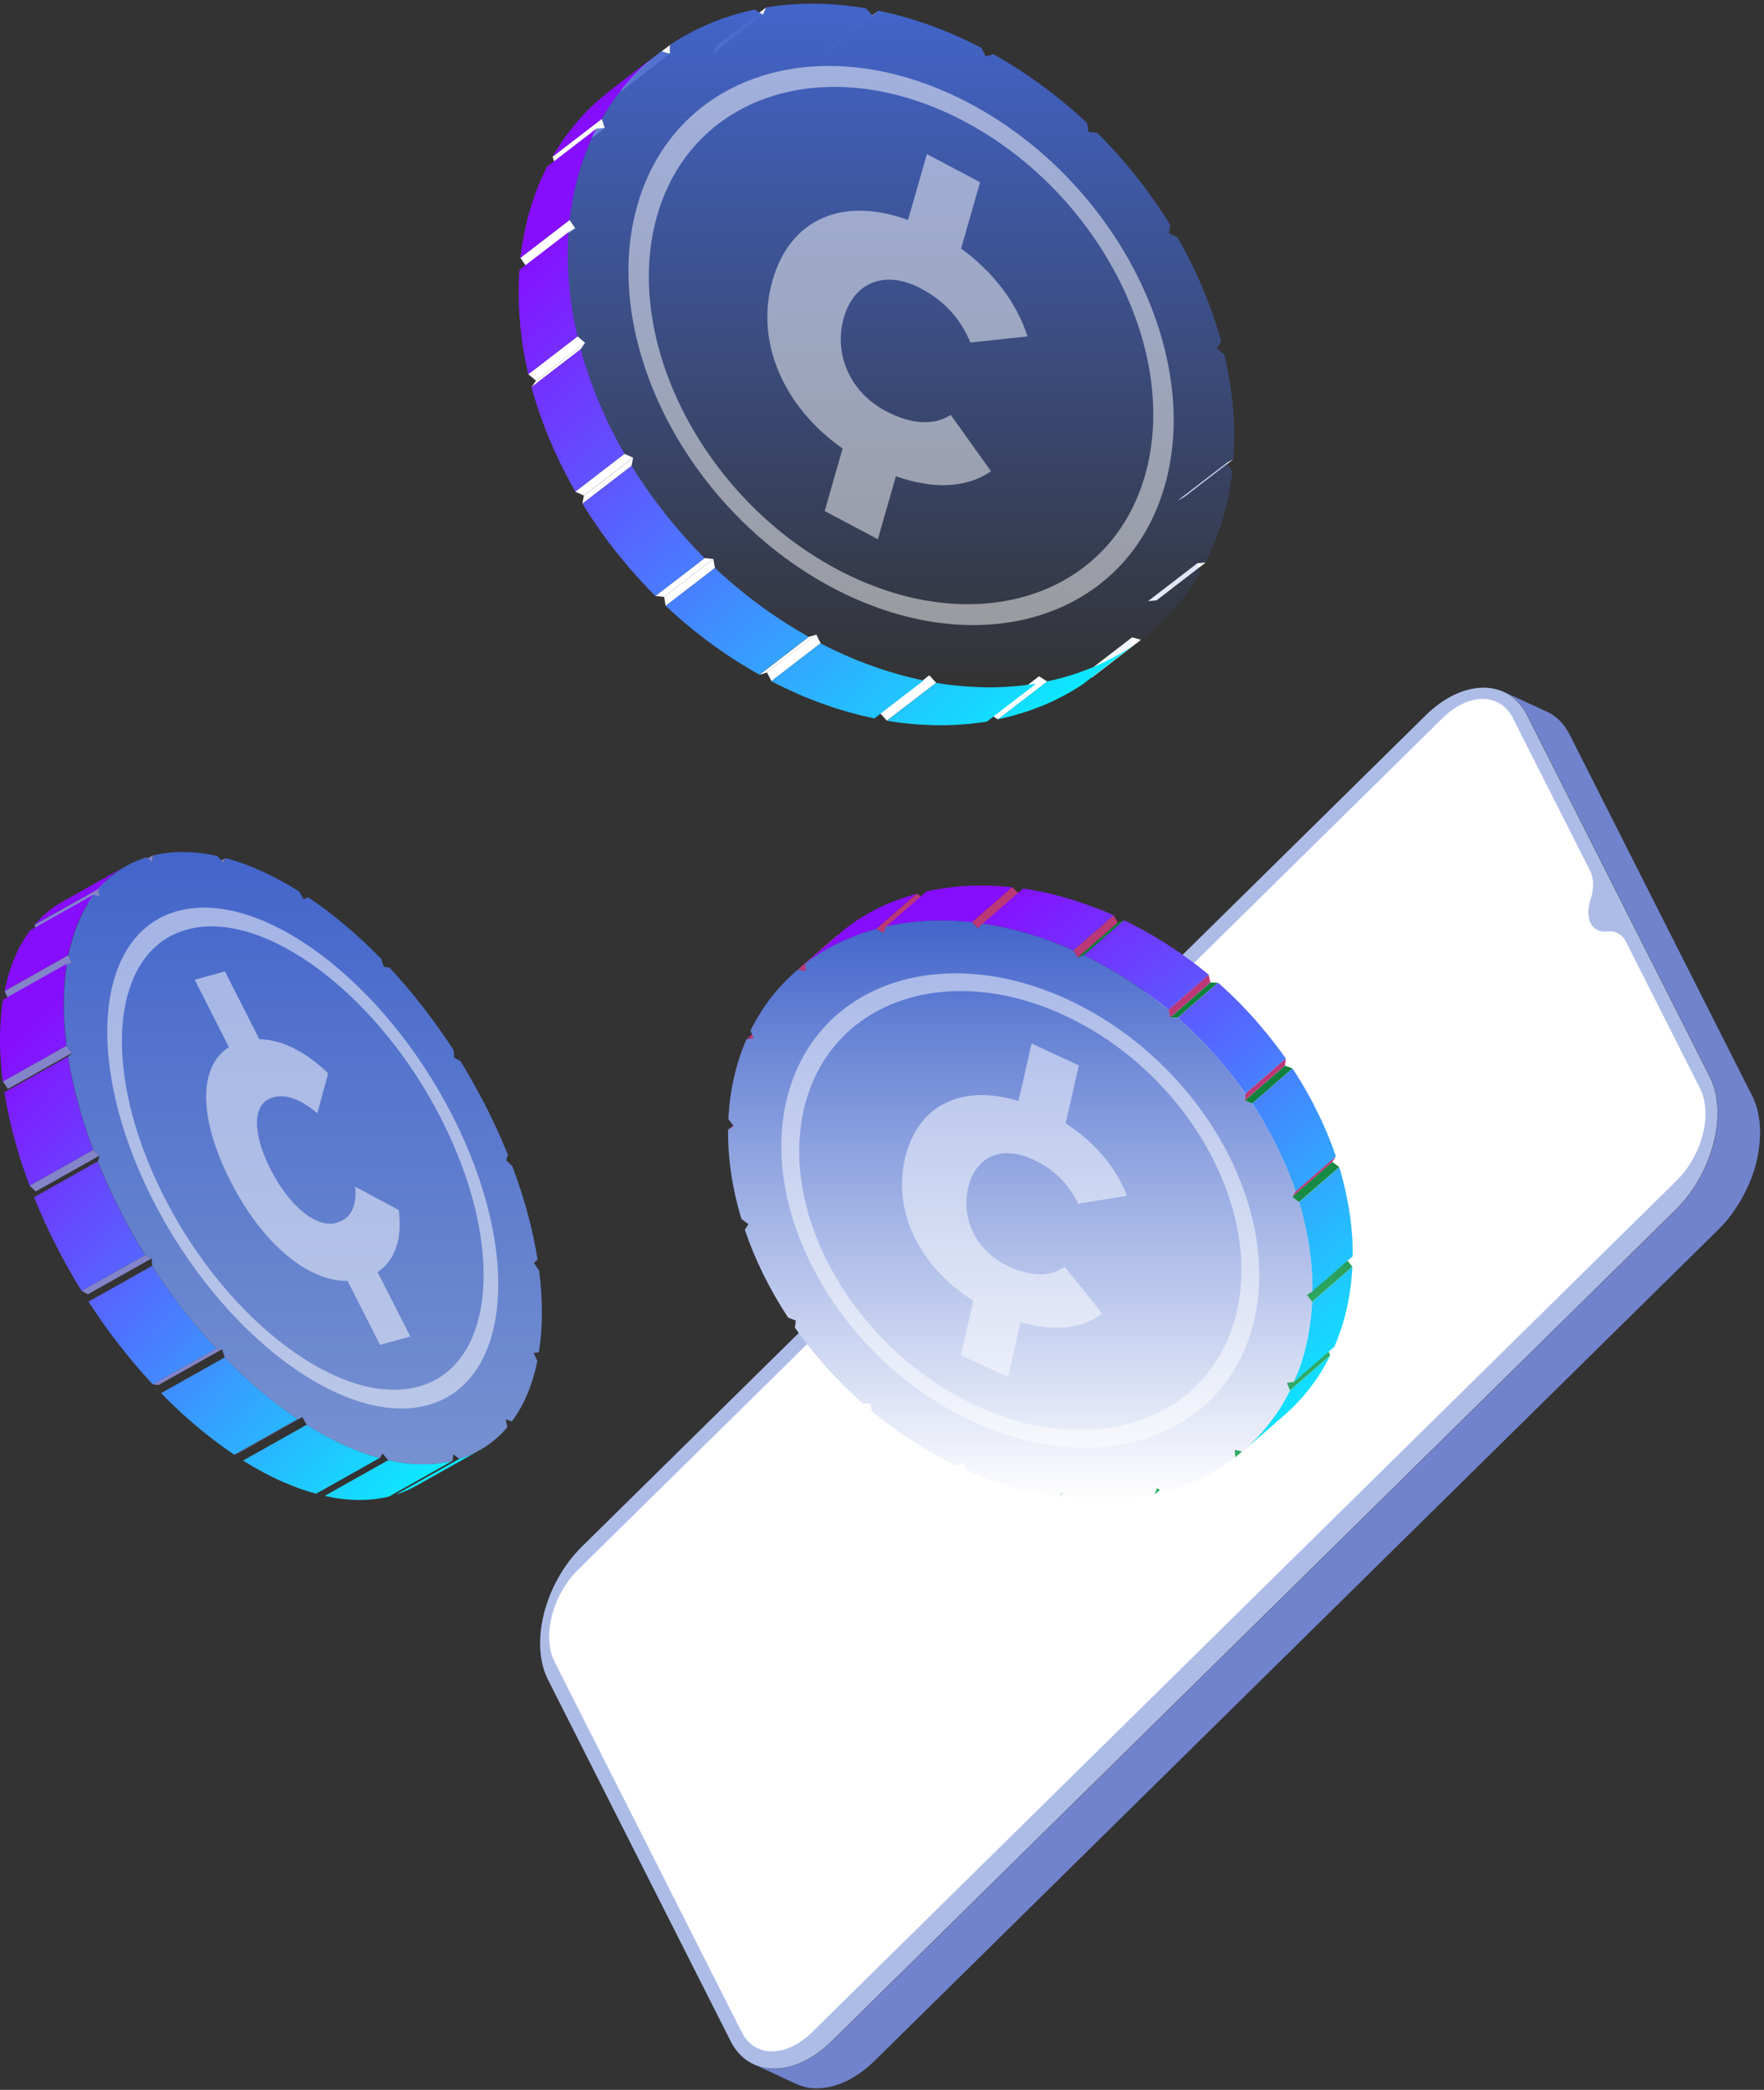 <svg width="406" height="481" viewBox="0 0 406 481" fill="none" xmlns="http://www.w3.org/2000/svg">
<rect x="0" y="0" width="406" height="481" fill="#333333" stroke="none"/>
<path d="M393.042 248.026L393.042 248.026C395.103 252.099 395.303 257.516 393.901 262.994C392.5 268.466 389.514 273.942 385.285 278.104L385.636 278.46L385.285 278.104L191.128 469.381L191.128 469.381C186.896 473.554 182.251 475.6 178.194 475.607C174.161 475.615 170.653 473.615 168.606 469.561L168.159 469.786L168.606 469.56L126.569 386.369C124.508 382.288 124.308 376.867 125.71 371.387C127.111 365.913 130.096 360.437 134.326 356.275L134.326 356.275L328.483 164.998L328.483 164.998C332.715 160.825 337.36 158.779 341.417 158.772C345.45 158.764 348.958 160.764 351.005 164.818L351.451 164.593L351.005 164.818L393.042 248.026Z" fill="#ADBCE7" stroke="#ADBCE7"/>
<path d="M391.27 250.496C394.232 256.36 391.795 265.899 385.838 271.763L186.909 467.728C180.952 473.608 173.692 473.608 170.731 467.744L127.662 382.511C124.7 376.647 127.137 367.108 133.094 361.244L332.023 165.279C337.98 159.399 345.223 159.382 348.201 165.263L365.987 200.447C366.749 201.966 366.867 204.024 366.326 206.213C365.361 208.843 365.361 211.032 366.106 212.486C366.85 213.972 368.374 214.691 370.438 214.348C372.08 214.331 373.45 215.197 374.212 216.716L391.27 250.496Z" fill="white"/>
<path d="M405.098 260.868C405.098 260.558 405.098 260.248 405.081 259.937C405.064 259.562 405.047 259.186 405.013 258.827C404.996 258.647 404.996 258.451 404.979 258.255C404.962 258.141 404.945 258.026 404.928 257.896C404.894 257.585 404.844 257.291 404.793 256.997C404.759 256.801 404.742 256.605 404.708 256.409C404.674 256.262 404.641 256.115 404.607 255.968C404.573 255.805 404.522 255.641 404.488 255.478C404.454 255.347 404.421 255.217 404.387 255.086C404.285 254.71 404.167 254.351 404.031 253.992V253.975C404.031 253.959 404.014 253.943 404.014 253.926C403.896 253.632 403.794 253.322 403.659 253.028C403.557 252.783 403.439 252.554 403.321 252.309L361.284 169.101C361.25 169.052 361.233 169.003 361.199 168.938C361.064 168.677 360.912 168.415 360.759 168.17C360.607 167.925 360.455 167.697 360.302 167.468C360.286 167.435 360.252 167.403 360.235 167.37C360.218 167.337 360.184 167.305 360.167 167.272C360.066 167.125 359.947 166.962 359.829 166.831C359.659 166.635 359.507 166.439 359.338 166.243C359.236 166.129 359.118 166.014 359.016 165.9C358.983 165.867 358.966 165.834 358.932 165.802C358.898 165.769 358.864 165.72 358.813 165.687C358.627 165.508 358.441 165.344 358.255 165.197C358.052 165.034 357.866 164.887 357.663 164.74C357.629 164.724 357.612 164.707 357.578 164.691C357.544 164.675 357.527 164.658 357.493 164.642C357.341 164.544 357.189 164.43 357.036 164.332C356.799 164.185 356.579 164.054 356.326 163.94C356.207 163.874 356.089 163.825 355.97 163.776L346.172 159.252C346.697 159.497 347.204 159.791 347.695 160.117C347.729 160.134 347.746 160.15 347.78 160.183C348.253 160.509 348.71 160.885 349.133 161.31C349.167 161.343 349.184 161.375 349.218 161.392C349.624 161.8 350.013 162.257 350.386 162.764C350.403 162.796 350.436 162.829 350.453 162.862C350.826 163.384 351.181 163.956 351.503 164.593L393.539 247.801C393.793 248.323 394.03 248.846 394.233 249.402C394.233 249.418 394.25 249.434 394.25 249.451C394.436 249.941 394.571 250.447 394.707 250.97C394.758 251.133 394.791 251.296 394.825 251.46C394.91 251.803 394.961 252.146 395.028 252.505C395.079 252.799 395.13 253.093 395.164 253.404C395.198 253.714 395.231 254.008 395.248 254.318C395.282 254.694 395.299 255.053 395.316 255.429C395.333 255.739 395.333 256.05 395.333 256.36C395.333 256.736 395.316 257.111 395.299 257.503C395.282 257.895 395.248 258.304 395.214 258.696C395.164 259.186 395.096 259.676 395.028 260.166C394.995 260.411 394.961 260.656 394.927 260.885C394.808 261.587 394.656 262.306 394.47 263.025C394.47 263.057 394.453 263.09 394.453 263.106C394.436 263.139 394.436 263.188 394.419 263.221C394.25 263.858 394.064 264.495 393.861 265.132C393.827 265.246 393.776 265.344 393.742 265.458C393.556 265.997 393.37 266.52 393.167 267.043C393.116 267.19 393.048 267.32 392.998 267.467C392.761 268.056 392.507 268.644 392.219 269.215C392.185 269.297 392.152 269.362 392.101 269.444C391.796 270.048 391.492 270.653 391.153 271.257C391.136 271.29 391.119 271.322 391.102 271.355C390.747 271.976 390.375 272.58 389.985 273.185C389.968 273.217 389.935 273.25 389.918 273.283C389.528 273.871 389.122 274.442 388.699 275.014C388.665 275.063 388.632 275.112 388.598 275.161C388.175 275.7 387.751 276.239 387.295 276.762C387.244 276.811 387.193 276.876 387.142 276.925C386.668 277.464 386.195 277.971 385.687 278.477L191.53 469.753C185.523 475.667 178.601 477.463 173.524 475.127L183.323 479.652C188.399 481.988 195.321 480.207 201.329 474.278L395.485 283.002C395.553 282.936 395.621 282.871 395.688 282.789C395.959 282.512 396.23 282.234 396.484 281.956C396.636 281.793 396.788 281.613 396.941 281.45C396.991 281.384 397.042 281.335 397.093 281.286C397.144 281.237 397.178 281.188 397.228 281.139C397.465 280.862 397.702 280.584 397.922 280.29C398.075 280.094 398.227 279.898 398.379 279.686C398.413 279.637 398.447 279.588 398.481 279.539C398.514 279.506 398.548 279.457 398.565 279.424C398.785 279.13 398.988 278.836 399.191 278.542C399.361 278.297 399.53 278.052 399.682 277.807C399.699 277.775 399.733 277.742 399.75 277.709C399.767 277.693 399.784 277.66 399.801 277.644C400.004 277.333 400.207 277.023 400.393 276.696C400.562 276.419 400.714 276.141 400.867 275.88C400.884 275.847 400.901 275.814 400.918 275.798C400.934 275.782 400.934 275.765 400.951 275.733C401.138 275.39 401.324 275.047 401.51 274.687C401.628 274.459 401.747 274.214 401.865 273.969C401.899 273.887 401.95 273.822 401.984 273.74C402.001 273.691 402.034 273.642 402.068 273.577C402.254 273.185 402.424 272.793 402.593 272.4C402.661 272.253 402.711 272.123 402.762 271.976C402.813 271.845 402.881 271.698 402.931 271.567C402.999 271.404 403.067 271.257 403.118 271.094C403.253 270.718 403.388 270.342 403.507 269.983C403.541 269.869 403.591 269.771 403.625 269.656C403.642 269.624 403.642 269.591 403.659 269.558C403.845 268.97 404.014 268.366 404.167 267.778C404.184 267.729 404.201 267.68 404.201 267.631C404.201 267.614 404.201 267.582 404.217 267.565C404.404 266.847 404.556 266.128 404.674 265.409C404.725 265.164 404.742 264.919 404.776 264.674C404.844 264.184 404.928 263.694 404.962 263.204C404.962 263.123 404.996 263.041 404.996 262.959C405.013 262.796 405.03 262.649 405.03 262.485C405.047 262.322 405.03 262.175 405.047 262.012C405.081 261.636 405.098 261.26 405.098 260.868Z" fill="#7183CC"/>
<path d="M200.877 3.624L189.539 12.347L190.859 11.171L202.197 2.448L200.877 3.624ZM176.322 1.713L164.983 10.436L164.29 12.118L175.628 3.396L176.322 1.713ZM154.22 10.338L142.882 19.06V21.086L154.22 12.363V10.338ZM138.516 27.342L127.178 36.065L127.871 38.155L139.21 29.433L138.516 27.342ZM131.104 50.618L119.765 59.341L121.085 61.252L132.424 52.53L131.104 50.618ZM132.931 77.407L121.593 86.13L123.353 87.616L134.691 78.893L132.931 77.407ZM186.137 146.583L174.799 155.306L176.542 154.783L187.88 146.061L186.137 146.583ZM143.728 104.441L132.39 113.163L134.37 114.045L145.708 105.323L143.728 104.441ZM162.174 128.452L150.836 137.175L152.85 137.371L164.188 128.648L162.174 128.452Z" fill="white"/>
<path d="M283.92 105.649L272.582 114.372L271.008 115.237L282.346 106.515L283.92 105.649ZM275.577 129.628L264.239 138.351L266.168 138.187L277.506 129.465L275.577 129.628ZM260.566 146.681L249.228 155.404L251.276 155.976L262.614 147.253L260.566 146.681ZM239.142 155.649L227.804 164.372L229.699 165.58L241.037 156.858L239.142 155.649ZM213.893 155.42L202.555 164.143L204.128 165.874L215.467 157.152L213.893 155.42ZM134.694 78.893L123.355 87.616L122.34 89.102L133.678 80.38L134.694 78.893ZM187.882 146.044L176.544 154.767L177.543 156.776L188.881 148.053L187.882 146.044ZM145.727 105.322L134.389 114.045L134.034 115.94L145.372 107.217L145.727 105.322ZM164.19 128.648L152.852 137.371L153.207 139.461L164.546 130.739L164.19 128.648Z" fill="white"/>
<path d="M263.067 146.894L251.729 155.616C251.576 155.731 251.424 155.861 251.255 155.976L262.593 147.253C262.762 147.139 262.915 147.008 263.067 146.894Z" fill="#69B6C3"/>
<path d="M138.517 27.342L127.179 36.064C130.648 30.004 135.115 24.941 140.362 20.89L151.7 12.167C150.38 13.18 149.128 14.258 147.909 15.385C144.271 18.815 141.106 22.801 138.517 27.342ZM256.91 150.945C256.148 151.369 255.37 151.778 254.574 152.17C254.371 152.268 254.168 152.382 253.965 152.48C253.018 152.937 252.053 153.362 251.088 153.754C250.851 153.852 250.614 153.934 250.378 154.032C249.633 154.326 248.888 154.603 248.144 154.865C247.822 154.979 247.484 155.094 247.162 155.192C246.468 155.42 245.758 155.633 245.047 155.829C244.742 155.91 244.438 156.008 244.116 156.09C243.135 156.351 242.136 156.596 241.121 156.809C241.104 156.809 241.07 156.825 241.053 156.825L229.715 165.548C229.715 165.548 229.715 165.548 229.732 165.548C229.748 165.548 229.765 165.548 229.765 165.531C230.781 165.319 231.779 165.074 232.778 164.813C232.879 164.78 232.981 164.764 233.082 164.747C233.285 164.682 233.488 164.617 233.708 164.551C234.419 164.355 235.13 164.143 235.824 163.914C236.01 163.849 236.179 163.816 236.365 163.751C236.518 163.702 236.67 163.636 236.822 163.587C237.584 163.326 238.328 163.048 239.073 162.754C239.259 162.689 239.445 162.624 239.615 162.558C239.665 162.542 239.716 162.509 239.784 162.493C240.765 162.085 241.73 161.66 242.661 161.219C242.711 161.186 242.779 161.17 242.83 161.137C242.982 161.056 243.135 160.974 243.27 160.909C244.065 160.517 244.827 160.108 245.605 159.684C245.758 159.602 245.91 159.536 246.062 159.438C246.181 159.373 246.299 159.291 246.418 159.226C247.382 158.654 248.347 158.083 249.261 157.446L260.599 148.723C259.668 149.344 258.721 149.932 257.756 150.504C257.451 150.651 257.181 150.798 256.91 150.945ZM150.837 137.175L162.175 128.452C161.515 127.799 160.889 127.145 160.246 126.476C159.874 126.1 159.518 125.708 159.163 125.316C158.757 124.875 158.351 124.45 157.961 124.009C157.606 123.617 157.251 123.225 156.912 122.817C156.591 122.457 156.286 122.098 155.981 121.739C154.898 120.481 153.849 119.207 152.834 117.916C152.665 117.704 152.512 117.492 152.343 117.263C151.548 116.217 150.752 115.172 149.991 114.11C149.788 113.833 149.602 113.571 149.398 113.294C148.586 112.134 147.791 110.974 147.029 109.798C146.471 108.932 145.912 108.067 145.388 107.201L134.049 115.923C134.557 116.74 135.065 117.557 135.589 118.374C135.623 118.423 135.657 118.472 135.691 118.521C136.452 119.697 137.248 120.856 138.06 122.016C138.128 122.114 138.195 122.229 138.263 122.327C138.382 122.506 138.517 122.67 138.635 122.833C139.397 123.895 140.175 124.94 140.988 125.985C141.106 126.133 141.225 126.296 141.343 126.459C141.394 126.525 141.445 126.574 141.495 126.639C142.511 127.929 143.56 129.203 144.643 130.461C144.745 130.592 144.846 130.722 144.965 130.853C145.168 131.082 145.371 131.311 145.574 131.539C145.929 131.931 146.268 132.323 146.623 132.715C147.012 133.156 147.418 133.597 147.825 134.022C148.18 134.414 148.552 134.79 148.908 135.182C149.077 135.361 149.229 135.541 149.398 135.704C149.889 136.211 150.363 136.701 150.837 137.175ZM131.105 50.618C131.172 49.981 131.274 49.344 131.359 48.707C131.562 47.319 131.799 45.93 132.086 44.558C132.137 44.33 132.188 44.117 132.239 43.889C132.56 42.451 132.899 41.03 133.305 39.625C134.354 36.048 135.691 32.699 137.282 29.596L125.943 38.319C124.353 41.438 123.016 44.771 121.966 48.348C121.56 49.753 121.205 51.174 120.9 52.611C120.849 52.84 120.799 53.069 120.748 53.281C120.46 54.653 120.223 56.041 120.02 57.43C120.003 57.56 119.969 57.675 119.953 57.806C119.885 58.312 119.817 58.818 119.766 59.341C119.766 59.341 119.766 59.341 119.766 59.357L131.105 50.618ZM237.059 157.544C236.332 157.642 235.587 157.74 234.842 157.821C234.47 157.854 234.115 157.903 233.742 157.936C232.964 158.001 232.185 158.05 231.39 158.099C231.085 158.115 230.764 158.132 230.459 158.148C229.342 158.197 228.225 158.213 227.109 158.197C226.922 158.197 226.753 158.181 226.567 158.181C225.585 158.164 224.587 158.132 223.589 158.066C223.233 158.05 222.895 158.017 222.539 158.001C221.541 157.919 220.526 157.838 219.51 157.723C219.256 157.691 219.002 157.674 218.732 157.642C217.649 157.511 216.566 157.348 215.482 157.168L204.144 165.891C205.227 166.07 206.327 166.234 207.393 166.364C207.461 166.381 207.546 166.381 207.613 166.397C207.799 166.413 207.986 166.43 208.155 166.446C209.17 166.56 210.186 166.658 211.201 166.724C211.387 166.74 211.573 166.773 211.776 166.773C211.929 166.789 212.098 166.789 212.25 166.789C213.249 166.854 214.247 166.887 215.246 166.903C215.398 166.903 215.533 166.92 215.686 166.92C215.719 166.92 215.753 166.92 215.787 166.92C216.921 166.936 218.038 166.903 219.138 166.871C219.222 166.871 219.307 166.871 219.392 166.871C219.612 166.854 219.849 166.838 220.069 166.822C220.864 166.773 221.642 166.724 222.421 166.658C222.59 166.642 222.776 166.642 222.962 166.626C223.149 166.609 223.335 166.577 223.521 166.56C224.265 166.479 225.01 166.381 225.738 166.283C225.958 166.25 226.195 166.234 226.415 166.201C226.652 166.168 226.889 166.119 227.125 166.087L238.464 157.364C237.99 157.429 237.533 157.478 237.059 157.544ZM132.391 74.94C132.137 73.683 131.9 72.425 131.697 71.167C131.663 70.987 131.646 70.808 131.629 70.644C131.443 69.452 131.291 68.26 131.172 67.067C131.139 66.757 131.105 66.43 131.071 66.12C130.936 64.682 130.834 63.245 130.766 61.824C130.749 61.595 130.749 61.383 130.749 61.154C130.699 59.455 130.682 57.757 130.749 56.074C130.783 55.176 130.817 54.294 130.885 53.395L119.546 62.118C119.479 62.967 119.445 63.8 119.411 64.65C119.411 64.699 119.411 64.748 119.411 64.797C119.36 66.479 119.36 68.178 119.411 69.877C119.411 70.007 119.411 70.138 119.411 70.285C119.411 70.367 119.428 70.465 119.428 70.563C119.496 71.984 119.597 73.421 119.733 74.859C119.749 74.989 119.75 75.12 119.766 75.251C119.783 75.43 119.817 75.626 119.834 75.822C119.969 77.015 120.122 78.191 120.291 79.383C120.308 79.514 120.325 79.645 120.342 79.792C120.342 79.841 120.359 79.873 120.359 79.922C120.562 81.18 120.799 82.438 121.053 83.696C121.069 83.81 121.086 83.924 121.12 84.039C121.273 84.741 121.425 85.443 121.594 86.146L132.932 77.423C132.729 76.574 132.56 75.757 132.391 74.94ZM209.593 155.943C209.069 155.812 208.544 155.665 208.019 155.535C207.563 155.42 207.106 155.306 206.649 155.175C206.124 155.028 205.6 154.865 205.075 154.701C204.618 154.554 204.161 154.44 203.704 154.293C203.603 154.26 203.484 154.211 203.383 154.179C202.333 153.836 201.284 153.476 200.218 153.084C199.846 152.954 199.49 152.807 199.118 152.676C198.289 152.366 197.476 152.039 196.647 151.696C196.258 151.533 195.869 151.369 195.48 151.206C194.735 150.879 193.973 150.553 193.229 150.193C192.873 150.03 192.518 149.866 192.163 149.703C191.063 149.18 189.963 148.641 188.863 148.07L177.524 156.792C178.624 157.364 179.724 157.903 180.824 158.426C181.18 158.589 181.535 158.752 181.89 158.916C182.652 159.259 183.397 159.602 184.141 159.928C184.31 159.994 184.48 160.076 184.632 160.157C184.852 160.255 185.072 160.337 185.292 160.419C186.121 160.762 186.95 161.088 187.78 161.399C188.135 161.529 188.507 161.676 188.863 161.807C189.912 162.199 190.978 162.558 192.027 162.901C192.112 162.934 192.213 162.967 192.298 162.999C192.315 162.999 192.332 163.016 192.349 163.016C192.806 163.163 193.263 163.293 193.72 163.424C194.244 163.587 194.769 163.751 195.293 163.898C195.75 164.028 196.207 164.143 196.664 164.257C197.172 164.388 197.663 164.535 198.17 164.649C198.187 164.649 198.221 164.666 198.238 164.666C199.236 164.911 200.235 165.139 201.233 165.352L212.572 156.629C211.59 156.417 210.592 156.188 209.593 155.943ZM142.308 101.876C141.699 100.732 141.106 99.589 140.531 98.446C140.429 98.233 140.328 98.021 140.226 97.809C139.769 96.877 139.329 95.946 138.923 94.999C138.754 94.607 138.585 94.231 138.415 93.839C138.077 93.072 137.756 92.287 137.434 91.504C137.265 91.095 137.112 90.703 136.943 90.295C136.622 89.478 136.317 88.645 136.012 87.812C135.894 87.485 135.759 87.142 135.657 86.816C135.251 85.656 134.879 84.496 134.523 83.336C134.219 82.356 133.931 81.36 133.66 80.363L122.322 89.086C122.576 90.05 122.863 91.013 123.151 91.977C123.151 92.01 123.168 92.026 123.185 92.059C123.54 93.219 123.929 94.378 124.319 95.538C124.353 95.62 124.369 95.701 124.403 95.783C124.488 96.028 124.589 96.29 124.691 96.534C124.996 97.368 125.3 98.184 125.622 99.017C125.689 99.197 125.757 99.36 125.825 99.54C125.909 99.769 126.011 99.997 126.113 100.226C126.434 101.01 126.756 101.794 127.094 102.562C127.196 102.807 127.297 103.052 127.399 103.297C127.466 103.444 127.534 103.575 127.602 103.722C128.025 104.669 128.465 105.6 128.922 106.531C129.006 106.711 129.074 106.891 129.176 107.054C129.193 107.087 129.209 107.119 129.226 107.152C129.802 108.312 130.394 109.455 131.003 110.582C131.054 110.664 131.088 110.762 131.139 110.843C131.562 111.611 131.985 112.395 132.425 113.147L143.763 104.424C143.255 103.591 142.782 102.725 142.308 101.876ZM181.417 143.757C181.214 143.627 180.994 143.496 180.79 143.365C179.318 142.434 177.897 141.454 176.475 140.458C176.221 140.278 175.967 140.098 175.697 139.902C174.309 138.906 172.938 137.861 171.584 136.799C171.364 136.619 171.144 136.44 170.924 136.26C169.554 135.149 168.2 134.022 166.88 132.846C166.084 132.144 165.306 131.441 164.544 130.723L153.206 139.445C153.951 140.147 154.712 140.834 155.474 141.52C155.491 141.536 155.525 141.552 155.541 141.585C156.861 142.761 158.215 143.888 159.586 144.999C159.806 145.178 160.026 145.358 160.246 145.538C161.583 146.6 162.954 147.629 164.358 148.641C164.612 148.821 164.866 149.001 165.12 149.18C166.541 150.177 167.963 151.157 169.435 152.088C169.638 152.219 169.858 152.349 170.061 152.48C171.601 153.46 173.175 154.391 174.783 155.29L186.121 146.567C184.53 145.685 182.957 144.737 181.417 143.757Z" fill="url(#paint0_linear_44_1090)"/>
<path d="M133.307 39.625C134.357 36.048 135.693 32.7 137.284 29.596L139.213 29.433L138.52 27.342C142.09 21.102 146.71 15.908 152.176 11.808L154.207 12.363V10.338C159.978 6.434 166.578 3.706 173.719 2.203L175.615 3.395L176.308 1.713C183.535 0.521 191.285 0.553 199.29 1.909L200.847 3.624L202.167 2.448C209.951 4.065 217.922 6.875 225.876 11.007L226.874 13L228.617 12.477C236.503 16.871 243.729 22.245 250.194 28.305L250.549 30.38L252.563 30.592C259.062 37.061 264.714 44.248 269.368 51.827L269.012 53.706L270.992 54.604C275.443 62.363 278.861 70.481 281.078 78.681L280.046 80.151L281.823 81.654C283.718 89.707 284.446 97.792 283.887 105.649L282.314 106.515L283.634 108.426C283.211 112.167 282.5 115.842 281.451 119.419C280.401 122.996 279.064 126.345 277.474 129.448L275.545 129.612L276.238 131.703C272.668 137.926 268.048 143.137 262.581 147.237L260.534 146.665V148.69C254.763 152.594 248.163 155.322 241.005 156.825L239.109 155.616L238.416 157.315C231.189 158.507 223.439 158.475 215.434 157.119L213.86 155.388L212.557 156.58C204.773 154.963 196.802 152.137 188.848 148.021L187.85 146.012L186.107 146.534C178.238 142.124 170.995 136.766 164.53 130.706L164.175 128.615L162.161 128.419C155.662 121.951 150.01 114.764 145.356 107.185L145.712 105.29L143.732 104.408C139.298 96.665 135.88 88.547 133.663 80.331L134.678 78.844L132.918 77.358C131.023 69.305 130.295 61.203 130.853 53.363L132.427 52.497L131.107 50.586C131.547 46.878 132.258 43.203 133.307 39.625Z" fill="url(#paint1_linear_44_1090)"/>
<g opacity="0.5">
<path d="M213.336 35.46L208.987 50.635C194.01 45.146 181.859 50.341 177.798 64.535C173.753 78.632 180.269 93.611 193.925 103.232L189.813 117.622L202.048 124.107L206.195 109.618C214.994 112.722 222.593 112.265 228.093 108.475L218.819 95.489C214.774 98.054 209.613 97.662 203.775 94.558C195.787 90.327 191.793 81.605 194.213 73.127C196.599 64.78 203.859 62.118 211.847 66.348C211.965 66.414 212.101 66.479 212.219 66.544C217.668 69.436 221.307 73.813 223.337 78.844L236.487 77.423C234.033 69.746 228.702 62.657 221.205 57.218L225.571 41.945L213.336 35.46Z" fill="white"/>
</g>
<path opacity="0.5" d="M191.115 135.002C157.71 117.002 137.825 77.489 146.794 46.894C155.763 16.316 190.252 6.058 223.658 24.059C257.064 42.043 276.949 81.572 267.979 112.15C259.01 142.745 224.521 152.987 191.115 135.002ZM222.457 28.208C191.555 11.563 159.639 21.037 151.33 49.344C143.02 77.636 161.433 114.209 192.334 130.853C223.235 147.498 255.135 138.024 263.444 109.733C271.753 81.425 253.358 44.852 222.457 28.208Z" fill="white"/>
<path d="M244.522 343.577L253.796 335.508L252.73 336.586L243.456 344.655L244.522 343.577ZM265.744 343.985L275.018 335.916L275.525 334.43L266.251 342.499L265.744 343.985ZM284.291 335.442L293.565 327.373L293.464 325.625L284.19 333.695L284.291 335.442ZM296.882 320.039L306.156 311.97L305.445 310.206L296.171 318.275L296.882 320.039ZM301.993 299.637L311.266 291.568L310.014 289.984L300.74 298.053L301.993 299.637ZM298.98 276.687L308.254 268.618L306.646 267.426L297.373 275.495L298.98 276.687ZM249.481 219.86L258.755 211.791L257.282 212.33L248.009 220.399L249.481 219.86ZM288.217 253.982L297.491 245.913L295.731 245.26L286.457 253.329L288.217 253.982ZM271.058 234.25L280.331 226.181L278.588 226.116L269.315 234.185L271.058 234.25Z" fill="url(#paint2_linear_44_1090)"/>
<path d="M167.572 259.994L176.846 251.925L178.149 251.091L168.875 259.161L167.572 259.994ZM173.461 238.939L182.735 230.869L181.093 231.114L171.82 239.184L173.461 238.939ZM185.46 223.519L194.733 215.45L192.94 215.074L183.666 223.143L185.46 223.519ZM203.381 214.731L212.655 206.662L210.962 205.714L201.689 213.784L203.381 214.731ZM225.11 213.653L234.384 205.584L232.945 204.163L223.672 212.232L225.11 213.653ZM297.388 275.495L306.662 267.426L307.457 266.103L298.183 274.172L297.388 275.495ZM248.007 220.399L257.28 212.33L256.316 210.664L247.042 218.733L248.007 220.399ZM286.473 253.313L295.746 245.244L295.949 243.594L286.676 251.663L286.473 253.313ZM269.313 234.185L278.586 226.116L278.163 224.336L268.89 232.405L269.313 234.185Z" fill="#BB3877"/>
<path d="M183.278 223.47L192.552 215.4C192.671 215.286 192.806 215.188 192.941 215.074L183.668 223.143C183.532 223.241 183.397 223.355 183.278 223.47Z" fill="white"/>
<path d="M296.881 320.039L306.155 311.97C303.498 317.36 299.928 321.95 295.629 325.691L286.355 333.76C287.438 332.829 288.454 331.832 289.435 330.787C292.38 327.667 294.884 324.074 296.881 320.039ZM188.355 219.664C188.981 219.255 189.641 218.863 190.284 218.488C190.453 218.39 190.622 218.292 190.792 218.194C191.587 217.753 192.382 217.344 193.195 216.952C193.398 216.854 193.601 216.773 193.787 216.675C194.413 216.381 195.039 216.103 195.665 215.841C195.936 215.727 196.224 215.613 196.495 215.515C197.087 215.286 197.679 215.057 198.288 214.861C198.542 214.763 198.813 214.682 199.067 214.584C199.896 214.306 200.742 214.045 201.605 213.816C201.622 213.816 201.639 213.8 201.656 213.8L210.93 205.73C210.93 205.73 210.93 205.73 210.913 205.73C210.896 205.73 210.896 205.73 210.879 205.747C210.016 205.975 209.17 206.237 208.324 206.515C208.239 206.547 208.154 206.564 208.07 206.596C207.884 206.662 207.714 206.727 207.545 206.792C206.936 207.005 206.344 207.217 205.751 207.446C205.599 207.511 205.447 207.56 205.294 207.609C205.159 207.658 205.041 207.723 204.922 207.772C204.279 208.034 203.653 208.311 203.044 208.605C202.891 208.671 202.739 208.736 202.587 208.801C202.536 208.818 202.502 208.85 202.451 208.867C201.639 209.259 200.827 209.683 200.048 210.108C199.998 210.141 199.947 210.157 199.913 210.19C199.795 210.255 199.659 210.337 199.541 210.418C198.881 210.794 198.238 211.186 197.611 211.595C197.493 211.676 197.358 211.742 197.239 211.823C197.138 211.889 197.053 211.97 196.951 212.036C196.156 212.575 195.361 213.13 194.599 213.702L185.325 221.771C186.087 221.183 186.882 220.627 187.678 220.105C187.915 219.958 188.135 219.811 188.355 219.664ZM280.348 226.181L271.074 234.25C271.666 234.773 272.258 235.312 272.834 235.851C273.172 236.162 273.511 236.472 273.832 236.799C274.205 237.158 274.577 237.501 274.932 237.86C275.254 238.187 275.575 238.497 275.897 238.824C276.185 239.118 276.472 239.412 276.76 239.706C277.758 240.735 278.723 241.781 279.671 242.842C279.823 243.022 279.975 243.202 280.128 243.365C280.872 244.214 281.6 245.08 282.311 245.962C282.497 246.191 282.683 246.403 282.869 246.632C283.631 247.579 284.375 248.543 285.103 249.523C285.628 250.242 286.152 250.944 286.66 251.679L295.934 243.61C295.46 242.924 294.969 242.254 294.478 241.585C294.445 241.536 294.411 241.503 294.377 241.47C293.649 240.49 292.905 239.526 292.143 238.579C292.075 238.497 292.008 238.399 291.94 238.318C291.821 238.171 291.703 238.04 291.584 237.893C290.874 237.027 290.146 236.162 289.401 235.296C289.283 235.165 289.181 235.034 289.08 234.904C289.029 234.855 288.995 234.806 288.945 234.757C287.997 233.695 287.032 232.65 286.034 231.621C285.932 231.523 285.848 231.408 285.746 231.31C285.56 231.114 285.374 230.935 285.188 230.739C284.866 230.412 284.544 230.085 284.223 229.775C283.851 229.415 283.495 229.056 283.123 228.713C282.785 228.403 282.463 228.092 282.125 227.782C281.972 227.635 281.82 227.488 281.668 227.357C281.228 226.965 280.788 226.573 280.348 226.181ZM301.992 299.637C301.958 300.193 301.924 300.748 301.874 301.287C301.772 302.496 301.654 303.705 301.484 304.897C301.451 305.093 301.417 305.289 301.4 305.485C301.214 306.726 300.994 307.984 300.706 309.209C299.995 312.345 299.031 315.286 297.829 318.046L307.103 309.977C308.304 307.216 309.269 304.276 309.98 301.14C310.25 299.915 310.487 298.673 310.673 297.432C310.707 297.236 310.741 297.04 310.758 296.844C310.927 295.652 311.063 294.443 311.147 293.234C311.164 293.12 311.181 293.022 311.181 292.907C311.215 292.466 311.249 292.025 311.266 291.584L301.992 299.637ZM205.075 212.999C205.701 212.869 206.327 212.754 206.97 212.656C207.274 212.607 207.596 212.558 207.918 212.509C208.578 212.411 209.254 212.33 209.931 212.248C210.202 212.215 210.456 212.183 210.727 212.15C211.674 212.052 212.639 211.987 213.604 211.938C213.756 211.938 213.908 211.938 214.077 211.921C214.924 211.889 215.787 211.872 216.65 211.872C216.954 211.872 217.259 211.872 217.564 211.889C218.427 211.905 219.307 211.938 220.187 211.987C220.407 212.003 220.627 212.003 220.864 212.019C221.794 212.085 222.742 212.166 223.69 212.264L232.963 204.195C232.016 204.097 231.068 204.015 230.137 203.95C230.07 203.95 230.002 203.934 229.951 203.934C229.799 203.917 229.63 203.934 229.477 203.917C228.597 203.868 227.717 203.836 226.854 203.819C226.685 203.819 226.533 203.803 226.364 203.803C226.228 203.803 226.093 203.819 225.957 203.819C225.094 203.819 224.231 203.836 223.385 203.868C223.267 203.868 223.131 203.868 223.013 203.868C222.979 203.868 222.945 203.868 222.928 203.868C221.964 203.917 220.999 203.983 220.051 204.081C219.984 204.081 219.899 204.097 219.831 204.097C219.628 204.113 219.442 204.146 219.256 204.179C218.579 204.26 217.902 204.342 217.242 204.44C217.09 204.456 216.937 204.473 216.785 204.505C216.616 204.538 216.464 204.571 216.311 204.587C215.668 204.685 215.042 204.816 214.416 204.93C214.23 204.963 214.027 204.995 213.841 205.044C213.638 205.093 213.434 205.126 213.231 205.175L203.958 213.244C204.279 213.146 204.685 213.081 205.075 212.999ZM299.572 278.778C299.86 279.84 300.131 280.918 300.367 281.996C300.401 282.143 300.435 282.29 300.469 282.453C300.689 283.466 300.892 284.479 301.061 285.508C301.112 285.769 301.163 286.047 301.197 286.308C301.4 287.533 301.552 288.758 301.687 289.984C301.704 290.18 301.721 290.359 301.738 290.555C301.874 292.009 301.975 293.463 302.026 294.917C302.043 295.684 302.06 296.452 302.06 297.22L311.334 289.151C311.334 288.415 311.333 287.697 311.317 286.962C311.317 286.929 311.317 286.88 311.317 286.847C311.283 285.394 311.181 283.94 311.029 282.486C311.012 282.372 311.012 282.257 311.012 282.143C311.012 282.061 310.995 281.996 310.978 281.914C310.843 280.689 310.69 279.464 310.487 278.239C310.47 278.125 310.454 278.027 310.437 277.912C310.403 277.749 310.369 277.586 310.335 277.439C310.166 276.426 309.963 275.413 309.743 274.401C309.726 274.286 309.709 274.172 309.675 274.057C309.658 274.025 309.658 273.976 309.641 273.943C309.404 272.865 309.134 271.803 308.846 270.742C308.812 270.644 308.795 270.546 308.778 270.448C308.609 269.843 308.44 269.255 308.254 268.651L298.98 276.72C299.2 277.39 299.386 278.092 299.572 278.778ZM228.8 212.999C229.257 213.081 229.714 213.179 230.171 213.277C230.56 213.359 230.967 213.424 231.356 213.522C231.813 213.62 232.27 213.734 232.743 213.849C233.15 213.947 233.539 214.028 233.945 214.143C234.03 214.159 234.131 214.192 234.233 214.224C235.163 214.469 236.077 214.731 237.008 215.008C237.33 215.106 237.651 215.204 237.973 215.302C238.7 215.531 239.428 215.776 240.156 216.021C240.494 216.135 240.85 216.266 241.188 216.381C241.848 216.626 242.525 216.871 243.185 217.132C243.506 217.263 243.811 217.377 244.133 217.491C245.114 217.883 246.079 218.292 247.06 218.733L256.334 210.663C255.352 210.222 254.371 209.814 253.406 209.422C253.085 209.291 252.78 209.177 252.459 209.063C251.799 208.801 251.122 208.556 250.462 208.311C250.309 208.262 250.174 208.197 250.022 208.148C249.819 208.083 249.633 208.017 249.429 207.952C248.702 207.707 247.974 207.462 247.246 207.233C246.925 207.135 246.603 207.037 246.299 206.939C245.368 206.662 244.437 206.4 243.523 206.155C243.439 206.139 243.371 206.106 243.286 206.09C243.27 206.09 243.253 206.09 243.236 206.073C242.83 205.975 242.44 205.877 242.034 205.779C241.577 205.665 241.103 205.551 240.646 205.453C240.24 205.371 239.851 205.289 239.462 205.208C239.022 205.126 238.582 205.028 238.142 204.946C238.125 204.946 238.108 204.946 238.091 204.93C237.211 204.767 236.348 204.62 235.485 204.489L226.211 212.558C227.04 212.689 227.92 212.836 228.8 212.999ZM289.588 256.122C290.18 257.07 290.755 258.033 291.297 258.997C291.398 259.177 291.5 259.356 291.584 259.536C292.024 260.32 292.448 261.088 292.871 261.888C293.04 262.215 293.209 262.542 293.361 262.852C293.7 263.505 294.021 264.159 294.326 264.812C294.495 265.155 294.647 265.498 294.817 265.825C295.138 266.511 295.443 267.213 295.748 267.916C295.866 268.193 296.001 268.471 296.12 268.749C296.526 269.729 296.915 270.709 297.288 271.689C297.609 272.522 297.897 273.355 298.184 274.204L307.458 266.135C307.187 265.319 306.9 264.502 306.595 263.685C306.578 263.669 306.578 263.636 306.561 263.62C306.189 262.64 305.8 261.66 305.394 260.68C305.36 260.614 305.343 260.549 305.309 260.484C305.224 260.271 305.123 260.059 305.021 259.847C304.717 259.144 304.412 258.458 304.091 257.756C304.023 257.609 303.955 257.462 303.887 257.315C303.803 257.119 303.701 256.939 303.6 256.743C303.278 256.09 302.957 255.436 302.635 254.783C302.534 254.587 302.432 254.374 302.331 254.162C302.263 254.048 302.195 253.933 302.144 253.803C301.738 253.019 301.298 252.235 300.858 251.451C300.774 251.304 300.706 251.157 300.621 251.01C300.604 250.977 300.587 250.944 300.571 250.928C300.012 249.964 299.454 249.017 298.861 248.053C298.811 247.988 298.777 247.906 298.726 247.841C298.32 247.204 297.914 246.55 297.491 245.913L288.217 253.982C288.691 254.685 289.148 255.404 289.588 256.122ZM253.694 222.049C253.88 222.147 254.066 222.245 254.253 222.359C255.556 223.094 256.842 223.845 258.128 224.646C258.365 224.793 258.585 224.94 258.822 225.07C260.074 225.871 261.309 226.688 262.528 227.537C262.731 227.684 262.934 227.815 263.12 227.962C264.372 228.844 265.591 229.758 266.792 230.69C267.503 231.245 268.214 231.817 268.925 232.405L278.198 224.335C277.521 223.78 276.828 223.225 276.134 222.669C276.117 222.653 276.083 222.637 276.066 222.62C274.865 221.673 273.646 220.774 272.394 219.892C272.191 219.745 272.005 219.615 271.802 219.468C270.583 218.618 269.348 217.802 268.095 217.001C267.875 216.854 267.639 216.707 267.402 216.577C266.132 215.792 264.846 215.025 263.526 214.29C263.34 214.192 263.154 214.077 262.951 213.979C261.563 213.228 260.175 212.493 258.737 211.791L249.463 219.86C250.902 220.562 252.306 221.297 253.694 222.049Z" fill="url(#paint3_linear_44_1090)"/>
<path d="M300.69 309.209C299.979 312.346 299.015 315.286 297.813 318.046L296.155 318.275L296.865 320.039C294.141 325.576 290.435 330.281 285.95 334.087L284.173 333.711L284.275 335.459C279.519 339.101 273.986 341.78 267.927 343.446L266.235 342.515L265.727 344.002C259.567 345.39 252.9 345.75 245.944 344.998L244.506 343.593L243.44 344.671C236.654 343.675 229.647 341.65 222.574 338.497L221.609 336.831L220.137 337.37C213.131 333.989 206.615 329.725 200.709 324.841L200.303 323.077L198.56 322.996C192.62 317.752 187.374 311.872 182.957 305.567L183.16 303.933L181.4 303.264C177.153 296.811 173.785 290 171.433 283.058L172.245 281.735L170.637 280.542C168.573 273.698 167.506 266.789 167.574 260.01L168.877 259.177L167.642 257.592C167.794 254.342 168.217 251.157 168.928 248.02C169.639 244.901 170.603 241.944 171.805 239.2L173.446 238.955L172.736 237.191C175.46 231.653 179.166 226.949 183.651 223.143L185.445 223.519L185.326 221.771C190.082 218.128 195.615 215.45 201.691 213.8L203.383 214.747L203.891 213.244C210.051 211.856 216.718 211.497 223.674 212.248L225.112 213.669L226.178 212.575C232.947 213.571 239.97 215.597 247.044 218.749L248.009 220.415L249.481 219.876C256.487 223.274 263.003 227.521 268.909 232.405L269.332 234.185L271.075 234.25C277.015 239.494 282.261 245.374 286.678 251.679L286.475 253.329L288.235 253.983C292.465 260.418 295.85 267.23 298.202 274.188L297.407 275.511L299.015 276.704C301.079 283.548 302.145 290.474 302.078 297.236L300.774 298.069L302.027 299.654C301.824 302.872 301.401 306.073 300.69 309.209Z" fill="url(#paint4_linear_44_1090)"/>
<g opacity="0.5">
<path d="M237.43 240.164L234.418 253.411C221.269 249.36 211.064 254.391 208.255 266.789C205.463 279.105 211.775 291.699 224.01 299.36L221.167 311.921L232.015 316.952L234.892 304.293C242.609 306.563 249.124 305.828 253.676 302.316L245.063 291.568C241.712 293.953 237.244 293.855 232.066 291.437C224.992 288.154 221.134 280.82 222.809 273.437C224.467 266.135 230.577 263.538 237.65 266.821C237.752 266.87 237.87 266.919 237.972 266.968C242.812 269.206 246.146 272.816 248.143 277.047L259.396 275.234C256.909 268.733 251.984 262.885 245.266 258.54L248.295 245.211L237.43 240.164Z" fill="white"/>
</g>
<path opacity="0.5" d="M245.827 230.085C275.544 243.888 294.768 276.867 288.71 303.639C282.651 330.395 253.544 340.947 223.827 327.145C194.127 313.358 174.886 280.346 180.944 253.591C187.003 226.818 216.11 216.283 245.827 230.085ZM224.639 323.518C252.122 336.276 279.063 326.524 284.682 301.761C290.3 276.998 272.497 246.469 245.015 233.712C217.532 220.954 190.607 230.706 184.989 255.453C179.354 280.216 197.157 310.745 224.639 323.518Z" fill="white"/>
<path d="M51.331 198.559L36.692 206.792L37.302 205.73L51.94 197.498L51.331 198.559ZM35.203 196.861L20.565 205.093L20.446 206.612L35.085 198.38L35.203 196.861ZM22.613 204.587L7.974 212.819L8.363 214.632L23.002 206.4L22.613 204.587ZM15.708 219.843L1.07 228.076L1.899 229.938L16.537 221.705L15.708 219.843ZM68.541 326.589L53.903 334.821L54.935 334.364L69.574 326.132L68.541 326.589ZM15.285 240.67L0.647 248.902L1.848 250.617L16.486 242.385L15.285 240.67ZM49.757 310.369L35.118 318.601L36.455 318.781L51.094 310.548L49.757 310.369ZM21.445 264.649L6.806 272.881L8.228 274.221L22.866 265.988L21.445 264.649ZM33.409 288.856L18.771 297.089L20.226 297.889L34.865 289.657L33.409 288.856Z" fill="#8384CA"/>
<path d="M110.341 333.793L95.702 342.025C94.264 342.826 92.724 343.495 91.082 344.002L105.721 335.769C107.362 335.263 108.902 334.593 110.341 333.793ZM29.043 199.278L14.405 207.511C11.951 208.883 9.819 210.68 7.974 212.836L22.612 204.603C24.44 202.447 26.589 200.65 29.043 199.278ZM89.356 336.063L74.718 344.296C79.947 345.472 84.939 345.553 89.525 344.443L104.164 336.21C99.578 337.321 94.585 337.223 89.356 336.063ZM16.791 215.547C17.84 212.166 19.295 209.144 21.106 206.531C21.258 206.318 21.411 206.106 21.563 205.894L6.925 214.126C6.772 214.339 6.62 214.551 6.468 214.763C4.64 217.361 3.202 220.399 2.152 223.78C1.729 225.152 1.357 226.59 1.052 228.076L15.691 219.843C16.012 218.357 16.368 216.92 16.791 215.547ZM80.082 332.976C76.935 331.604 73.753 329.921 70.572 327.929L55.934 336.161C59.115 338.154 62.297 339.853 65.444 341.208C67.915 342.27 70.352 343.152 72.755 343.789L87.393 335.557C84.99 334.92 82.553 334.054 80.082 332.976ZM14.946 237.615C14.574 233.385 14.557 229.383 14.878 225.609C14.997 224.319 15.149 223.061 15.335 221.836L0.697 230.069C0.494 231.294 0.342 232.552 0.24 233.842C-0.098 237.599 -0.081 241.617 0.308 245.848C0.392 246.861 0.511 247.873 0.646 248.919L15.285 240.686C15.149 239.641 15.048 238.612 14.946 237.615ZM68.524 326.573C65.072 324.27 61.636 321.607 58.252 318.634C56.035 316.69 53.852 314.616 51.72 312.411L37.081 320.643C39.23 322.849 41.414 324.923 43.63 326.867C47.015 329.84 50.45 332.486 53.903 334.805C53.903 334.805 53.903 334.805 53.92 334.805L68.524 326.573C68.524 326.589 68.524 326.589 68.524 326.573ZM18.314 255.175C17.146 251.059 16.249 247.04 15.657 243.169L1.019 251.402C1.628 255.273 2.508 259.291 3.675 263.407C4.555 266.511 5.605 269.68 6.806 272.881L21.445 264.649C20.243 261.447 19.194 258.278 18.314 255.175ZM47.997 308.425C43.647 303.558 39.501 298.183 35.677 292.385C35.457 292.042 35.237 291.699 35 291.356L20.361 299.588C20.581 299.931 20.802 300.274 21.038 300.617C24.863 306.416 29.009 311.79 33.358 316.658C33.951 317.311 34.543 317.965 35.135 318.602L49.773 310.369C49.164 309.732 48.572 309.079 47.997 308.425ZM27.435 278.223C25.574 274.564 23.932 270.921 22.477 267.311L7.838 275.544C9.277 279.154 10.935 282.796 12.797 286.455C14.658 290.131 16.655 293.659 18.771 297.089L33.409 288.856C31.294 285.443 29.297 281.898 27.435 278.223Z" fill="url(#paint5_linear_44_1090)"/>
<path d="M111.932 254.849C113.793 258.524 115.435 262.15 116.89 265.76L116.501 267.083L117.923 268.423C120.732 275.871 122.661 283.107 123.727 289.902L122.881 290.686L124.082 292.401C124.962 299.246 124.929 305.6 124.032 311.235L122.847 311.382L123.676 313.244C122.576 318.684 120.613 323.404 117.804 327.161L116.399 326.671L116.772 328.484C113.878 331.898 110.189 334.397 105.755 335.786L104.317 334.724L104.181 336.227C99.595 337.338 94.603 337.24 89.374 336.08L88.053 334.544L87.427 335.606C81.961 334.12 76.275 331.522 70.606 327.962L69.591 326.165L68.558 326.622C62.855 322.8 57.169 318.03 51.737 312.46L51.128 310.582L49.791 310.402C44.528 304.75 39.553 298.38 35.034 291.389L34.916 289.69L33.46 288.89C31.345 285.476 29.348 281.931 27.486 278.256C25.625 274.597 23.983 270.954 22.528 267.344L22.917 266.021L21.496 264.682C18.686 257.25 16.757 249.997 15.691 243.202L16.537 242.418L15.336 240.703C14.456 233.859 14.507 227.521 15.403 221.869L16.588 221.722L15.759 219.86C16.859 214.404 18.822 209.7 21.631 205.927L23.053 206.433L22.663 204.62C25.574 201.206 29.246 198.707 33.697 197.319L35.136 198.397L35.254 196.878C39.84 195.767 44.832 195.865 50.062 197.025L51.398 198.576L52.025 197.515C57.491 199.001 63.177 201.598 68.846 205.175L69.878 206.972L70.894 206.499C76.597 210.321 82.283 215.09 87.715 220.661L88.341 222.539L89.661 222.719C94.924 228.37 99.916 234.757 104.418 241.732L104.537 243.431L106.009 244.231C108.056 247.629 110.07 251.19 111.932 254.849Z" fill="url(#paint6_linear_44_1090)"/>
<path opacity="0.5" d="M104.232 256.971C88.325 225.642 59.877 204.423 40.822 209.699C21.767 214.976 19.228 244.753 35.136 276.099C51.044 307.445 79.491 328.647 98.529 323.371C117.584 318.095 120.14 288.317 104.232 256.971ZM96.38 319.124C78.746 324.008 52.431 304.374 37.725 275.38C23.002 246.387 25.372 218.83 42.988 213.963C60.605 209.079 86.937 228.696 101.643 257.69C116.366 286.684 113.997 314.24 96.38 319.124ZM86.903 292.793L94.434 307.608L87.479 309.536L79.999 294.818C70.843 294.965 60.317 286.194 53.007 271.77C45.645 257.265 45.645 245.456 52.685 241.013L44.816 225.495L51.771 223.567L59.691 239.183C64.819 239.249 70.37 242.025 75.531 247.04L73.026 256.236C69.54 253.214 66.02 251.712 62.923 252.561C62.856 252.577 62.788 252.594 62.72 252.626C58.185 253.884 57.897 260.532 62.246 269.075C66.646 277.733 72.823 282.698 77.359 281.457C80.676 280.542 82.216 277.733 81.725 273.11L91.76 278.5C92.64 285.083 90.965 290.065 86.903 292.793Z" fill="white"/>
<defs>
<linearGradient id="paint0_linear_44_1090" x1="137.527" y1="41.867" x2="244.727" y2="163.886" gradientUnits="userSpaceOnUse">
<stop stop-color="#870DFF"/>
<stop offset="1" stop-color="#0CEAFF"/>
</linearGradient>
<linearGradient id="paint1_linear_44_1090" x1="207.37" y1="0.854" x2="207.37" y2="158.175" gradientUnits="userSpaceOnUse">
<stop stop-color="#4365CB"/>
<stop offset="0.18" stop-color="#4365CB" stop-opacity="0.82"/>
<stop offset="1" stop-color="#4365CB" stop-opacity="0"/>
</linearGradient>
<linearGradient id="paint2_linear_44_1090" x1="278.118" y1="311.376" x2="170.837" y2="68.824" gradientUnits="userSpaceOnUse">
<stop stop-color="#30AA64"/>
<stop offset="0.009" stop-color="#2CA55F"/>
<stop offset="0.052" stop-color="#1F944F"/>
<stop offset="0.105" stop-color="#168943"/>
<stop offset="0.18" stop-color="#10823D"/>
<stop offset="0.388" stop-color="#0F803B"/>
<stop offset="0.527" stop-color="#148B43"/>
<stop offset="0.774" stop-color="#21A957"/>
<stop offset="1" stop-color="#2FCA6E"/>
</linearGradient>
<linearGradient id="paint3_linear_44_1090" x1="201.523" y1="228.744" x2="290.684" y2="336.573" gradientUnits="userSpaceOnUse">
<stop stop-color="#870DFF"/>
<stop offset="1" stop-color="#0CEAFF"/>
</linearGradient>
<linearGradient id="paint4_linear_44_1090" x1="234.826" y1="211.864" x2="234.826" y2="345.383" gradientUnits="userSpaceOnUse">
<stop stop-color="#4365CB"/>
<stop offset="1" stop-color="white"/>
</linearGradient>
<linearGradient id="paint5_linear_44_1090" x1="14.184" y1="227.289" x2="115.957" y2="323.257" gradientUnits="userSpaceOnUse">
<stop stop-color="#870DFF"/>
<stop offset="1" stop-color="#0CEAFF"/>
</linearGradient>
<linearGradient id="paint6_linear_44_1090" x1="69.713" y1="196.097" x2="69.713" y2="337.007" gradientUnits="userSpaceOnUse">
<stop stop-color="#4365CB"/>
<stop offset="1" stop-color="#7791D0"/>
</linearGradient>
</defs>
</svg>
